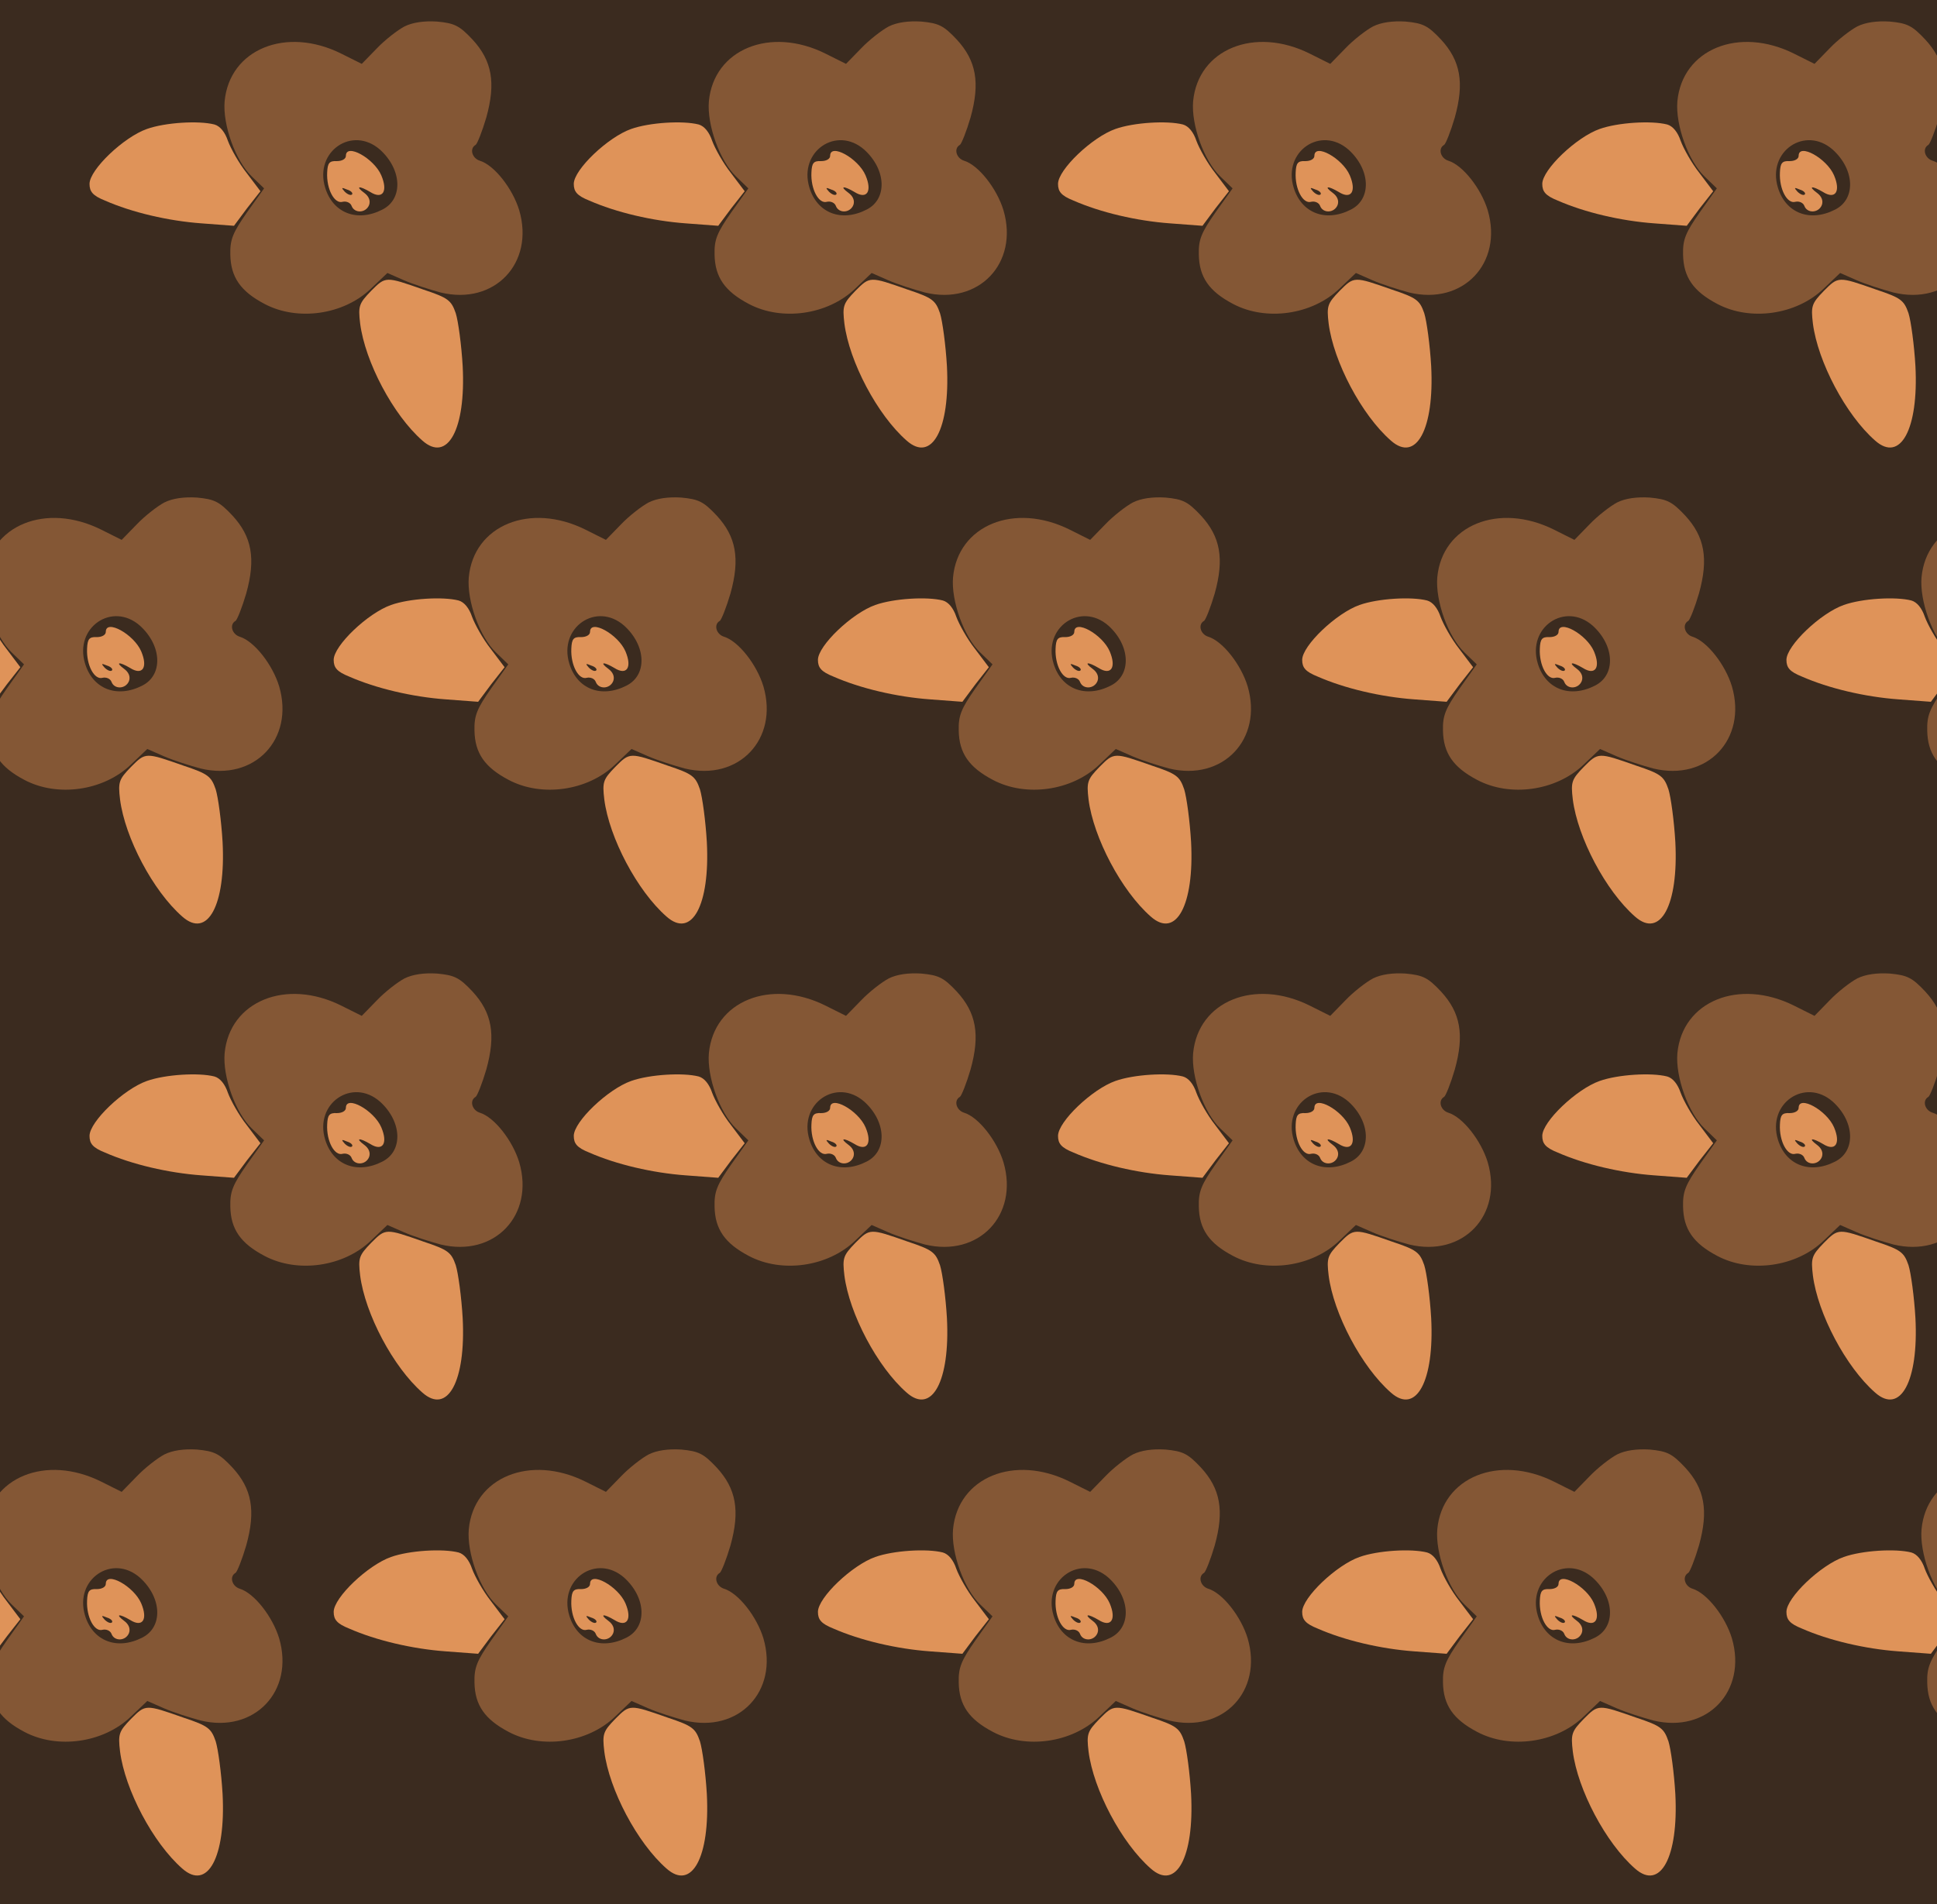 <?xml version="1.0" standalone="no"?>
<!DOCTYPE svg PUBLIC "-//W3C//DTD SVG 20010904//EN"
 "http://www.w3.org/TR/2001/REC-SVG-20010904/DTD/svg10.dtd">
<svg version="1.0" xmlns="http://www.w3.org/2000/svg" width="476pt" height="468pt" viewBox="0 0 476 468" preserveAspectRatio = "xMidYMid meet" >
<rect width="476" height="468" fill="#3B2B1F"/>
<g id="row0" transform="translate(15,0.0)">
<g id="0" transform="translate(0.0,0)scale(1,1)">

<path d="M700 787 c0 -8 -10 -13 -22 -13 -19 1 -23 -5 -24 -28 -2 -41 18 -78 38 -72 9 2 19 -2 22 -10 7 -19 35 -18 43 2 4 11 -1 22 -12 30 -23 17 -12 18 15 2 30 -19 44 1 27 41 -18 42 -87 80 -87 48z m15 -95 c-3 -3 -11 0 -18 7 -9 10 -8 11 6 5 10 -3 15 -9 12 -12z" transform="translate(0,117) scale(0.1,-0.1)" stroke="none" fill="#DF9359"/>

<path d="M211 853 c-57 -20 -141 -100 -141 -135 0 -19 8 -29 38 -41 66 -29 155 -50 237 -56 l80 -6 32 43 33 42 -34 45 c-19 24 -39 60 -46 79 -7 21 -19 36 -33 40 -39 10 -121 5 -166 -11z" transform="translate(0,117) scale(0.1,-0.1)" stroke="none" fill="#DF9359"/>

<path d="M762 455 c-30 -31 -32 -37 -27 -80 12 -94 81 -225 153 -288 62 -55 107 28 99 183 -3 52 -11 111 -17 130 -11 32 -19 38 -79 58 -94 33 -93 33 -129 -3z" transform="translate(0,117) scale(0.1,-0.1)" stroke="none" fill="#DF9359"/>

<path d="M844 1105 c-17 -9 -48 -33 -68 -54 l-37 -38 -50 25 c-136 68 -275 11 -287 -117 -5 -58 27 -147 67 -185 l30 -29 -42 -59 c-35 -50 -42 -67 -41 -104 1 -55 25 -90 84 -121 81 -43 194 -27 261 37 l41 39 41 -18 c23 -10 64 -23 90 -30 132 -32 231 72 193 202 -16 53 -61 111 -97 122 -19 6 -26 30 -10 39 4 3 16 33 26 67 24 86 14 140 -34 192 -32 34 -44 40 -87 44 -32 2 -60 -2 -80 -12z m-60 -303 c54 -49 57 -121 6 -147 -62 -32 -122 -9 -141 54 -27 89 67 153 135 93z" transform="translate(0,117) scale(0.1,-0.1)" stroke="none" fill="#845735"/>

</g>

<g id="1" transform="translate(119.0,0)scale(1,1)">

<path d="M700 787 c0 -8 -10 -13 -22 -13 -19 1 -23 -5 -24 -28 -2 -41 18 -78 38 -72 9 2 19 -2 22 -10 7 -19 35 -18 43 2 4 11 -1 22 -12 30 -23 17 -12 18 15 2 30 -19 44 1 27 41 -18 42 -87 80 -87 48z m15 -95 c-3 -3 -11 0 -18 7 -9 10 -8 11 6 5 10 -3 15 -9 12 -12z" transform="translate(0,117) scale(0.1,-0.1)" stroke="none" fill="#DF9359"/>

<path d="M211 853 c-57 -20 -141 -100 -141 -135 0 -19 8 -29 38 -41 66 -29 155 -50 237 -56 l80 -6 32 43 33 42 -34 45 c-19 24 -39 60 -46 79 -7 21 -19 36 -33 40 -39 10 -121 5 -166 -11z" transform="translate(0,117) scale(0.1,-0.1)" stroke="none" fill="#DF9359"/>

<path d="M762 455 c-30 -31 -32 -37 -27 -80 12 -94 81 -225 153 -288 62 -55 107 28 99 183 -3 52 -11 111 -17 130 -11 32 -19 38 -79 58 -94 33 -93 33 -129 -3z" transform="translate(0,117) scale(0.1,-0.1)" stroke="none" fill="#DF9359"/>

<path d="M844 1105 c-17 -9 -48 -33 -68 -54 l-37 -38 -50 25 c-136 68 -275 11 -287 -117 -5 -58 27 -147 67 -185 l30 -29 -42 -59 c-35 -50 -42 -67 -41 -104 1 -55 25 -90 84 -121 81 -43 194 -27 261 37 l41 39 41 -18 c23 -10 64 -23 90 -30 132 -32 231 72 193 202 -16 53 -61 111 -97 122 -19 6 -26 30 -10 39 4 3 16 33 26 67 24 86 14 140 -34 192 -32 34 -44 40 -87 44 -32 2 -60 -2 -80 -12z m-60 -303 c54 -49 57 -121 6 -147 -62 -32 -122 -9 -141 54 -27 89 67 153 135 93z" transform="translate(0,117) scale(0.1,-0.1)" stroke="none" fill="#845735"/>

</g>

<g id="2" transform="translate(238.0,0)scale(1,1)">

<path d="M700 787 c0 -8 -10 -13 -22 -13 -19 1 -23 -5 -24 -28 -2 -41 18 -78 38 -72 9 2 19 -2 22 -10 7 -19 35 -18 43 2 4 11 -1 22 -12 30 -23 17 -12 18 15 2 30 -19 44 1 27 41 -18 42 -87 80 -87 48z m15 -95 c-3 -3 -11 0 -18 7 -9 10 -8 11 6 5 10 -3 15 -9 12 -12z" transform="translate(0,117) scale(0.1,-0.1)" stroke="none" fill="#DF9359"/>

<path d="M211 853 c-57 -20 -141 -100 -141 -135 0 -19 8 -29 38 -41 66 -29 155 -50 237 -56 l80 -6 32 43 33 42 -34 45 c-19 24 -39 60 -46 79 -7 21 -19 36 -33 40 -39 10 -121 5 -166 -11z" transform="translate(0,117) scale(0.1,-0.1)" stroke="none" fill="#DF9359"/>

<path d="M762 455 c-30 -31 -32 -37 -27 -80 12 -94 81 -225 153 -288 62 -55 107 28 99 183 -3 52 -11 111 -17 130 -11 32 -19 38 -79 58 -94 33 -93 33 -129 -3z" transform="translate(0,117) scale(0.1,-0.1)" stroke="none" fill="#DF9359"/>

<path d="M844 1105 c-17 -9 -48 -33 -68 -54 l-37 -38 -50 25 c-136 68 -275 11 -287 -117 -5 -58 27 -147 67 -185 l30 -29 -42 -59 c-35 -50 -42 -67 -41 -104 1 -55 25 -90 84 -121 81 -43 194 -27 261 37 l41 39 41 -18 c23 -10 64 -23 90 -30 132 -32 231 72 193 202 -16 53 -61 111 -97 122 -19 6 -26 30 -10 39 4 3 16 33 26 67 24 86 14 140 -34 192 -32 34 -44 40 -87 44 -32 2 -60 -2 -80 -12z m-60 -303 c54 -49 57 -121 6 -147 -62 -32 -122 -9 -141 54 -27 89 67 153 135 93z" transform="translate(0,117) scale(0.1,-0.1)" stroke="none" fill="#845735"/>

</g>

<g id="3" transform="translate(357.0,0)scale(1,1)">

<path d="M700 787 c0 -8 -10 -13 -22 -13 -19 1 -23 -5 -24 -28 -2 -41 18 -78 38 -72 9 2 19 -2 22 -10 7 -19 35 -18 43 2 4 11 -1 22 -12 30 -23 17 -12 18 15 2 30 -19 44 1 27 41 -18 42 -87 80 -87 48z m15 -95 c-3 -3 -11 0 -18 7 -9 10 -8 11 6 5 10 -3 15 -9 12 -12z" transform="translate(0,117) scale(0.1,-0.1)" stroke="none" fill="#DF9359"/>

<path d="M211 853 c-57 -20 -141 -100 -141 -135 0 -19 8 -29 38 -41 66 -29 155 -50 237 -56 l80 -6 32 43 33 42 -34 45 c-19 24 -39 60 -46 79 -7 21 -19 36 -33 40 -39 10 -121 5 -166 -11z" transform="translate(0,117) scale(0.1,-0.1)" stroke="none" fill="#DF9359"/>

<path d="M762 455 c-30 -31 -32 -37 -27 -80 12 -94 81 -225 153 -288 62 -55 107 28 99 183 -3 52 -11 111 -17 130 -11 32 -19 38 -79 58 -94 33 -93 33 -129 -3z" transform="translate(0,117) scale(0.1,-0.1)" stroke="none" fill="#DF9359"/>

<path d="M844 1105 c-17 -9 -48 -33 -68 -54 l-37 -38 -50 25 c-136 68 -275 11 -287 -117 -5 -58 27 -147 67 -185 l30 -29 -42 -59 c-35 -50 -42 -67 -41 -104 1 -55 25 -90 84 -121 81 -43 194 -27 261 37 l41 39 41 -18 c23 -10 64 -23 90 -30 132 -32 231 72 193 202 -16 53 -61 111 -97 122 -19 6 -26 30 -10 39 4 3 16 33 26 67 24 86 14 140 -34 192 -32 34 -44 40 -87 44 -32 2 -60 -2 -80 -12z m-60 -303 c54 -49 57 -121 6 -147 -62 -32 -122 -9 -141 54 -27 89 67 153 135 93z" transform="translate(0,117) scale(0.1,-0.1)" stroke="none" fill="#845735"/>

</g>

<g id="4" transform="translate(476.0,0)scale(1,1)">

<path d="M700 787 c0 -8 -10 -13 -22 -13 -19 1 -23 -5 -24 -28 -2 -41 18 -78 38 -72 9 2 19 -2 22 -10 7 -19 35 -18 43 2 4 11 -1 22 -12 30 -23 17 -12 18 15 2 30 -19 44 1 27 41 -18 42 -87 80 -87 48z m15 -95 c-3 -3 -11 0 -18 7 -9 10 -8 11 6 5 10 -3 15 -9 12 -12z" transform="translate(0,117) scale(0.1,-0.1)" stroke="none" fill="#DF9359"/>

<path d="M211 853 c-57 -20 -141 -100 -141 -135 0 -19 8 -29 38 -41 66 -29 155 -50 237 -56 l80 -6 32 43 33 42 -34 45 c-19 24 -39 60 -46 79 -7 21 -19 36 -33 40 -39 10 -121 5 -166 -11z" transform="translate(0,117) scale(0.1,-0.1)" stroke="none" fill="#DF9359"/>

<path d="M762 455 c-30 -31 -32 -37 -27 -80 12 -94 81 -225 153 -288 62 -55 107 28 99 183 -3 52 -11 111 -17 130 -11 32 -19 38 -79 58 -94 33 -93 33 -129 -3z" transform="translate(0,117) scale(0.1,-0.1)" stroke="none" fill="#DF9359"/>

<path d="M844 1105 c-17 -9 -48 -33 -68 -54 l-37 -38 -50 25 c-136 68 -275 11 -287 -117 -5 -58 27 -147 67 -185 l30 -29 -42 -59 c-35 -50 -42 -67 -41 -104 1 -55 25 -90 84 -121 81 -43 194 -27 261 37 l41 39 41 -18 c23 -10 64 -23 90 -30 132 -32 231 72 193 202 -16 53 -61 111 -97 122 -19 6 -26 30 -10 39 4 3 16 33 26 67 24 86 14 140 -34 192 -32 34 -44 40 -87 44 -32 2 -60 -2 -80 -12z m-60 -303 c54 -49 57 -121 6 -147 -62 -32 -122 -9 -141 54 -27 89 67 153 135 93z" transform="translate(0,117) scale(0.1,-0.1)" stroke="none" fill="#845735"/>

</g>

</g>
<g id="row1" transform="translate(-44,117.0)">
<g id="0" transform="translate(0.0,0)scale(1,1)">

<path d="M700 787 c0 -8 -10 -13 -22 -13 -19 1 -23 -5 -24 -28 -2 -41 18 -78 38 -72 9 2 19 -2 22 -10 7 -19 35 -18 43 2 4 11 -1 22 -12 30 -23 17 -12 18 15 2 30 -19 44 1 27 41 -18 42 -87 80 -87 48z m15 -95 c-3 -3 -11 0 -18 7 -9 10 -8 11 6 5 10 -3 15 -9 12 -12z" transform="translate(0,117) scale(0.1,-0.1)" stroke="none" fill="#DF9359"/>

<path d="M211 853 c-57 -20 -141 -100 -141 -135 0 -19 8 -29 38 -41 66 -29 155 -50 237 -56 l80 -6 32 43 33 42 -34 45 c-19 24 -39 60 -46 79 -7 21 -19 36 -33 40 -39 10 -121 5 -166 -11z" transform="translate(0,117) scale(0.1,-0.1)" stroke="none" fill="#DF9359"/>

<path d="M762 455 c-30 -31 -32 -37 -27 -80 12 -94 81 -225 153 -288 62 -55 107 28 99 183 -3 52 -11 111 -17 130 -11 32 -19 38 -79 58 -94 33 -93 33 -129 -3z" transform="translate(0,117) scale(0.1,-0.1)" stroke="none" fill="#DF9359"/>

<path d="M844 1105 c-17 -9 -48 -33 -68 -54 l-37 -38 -50 25 c-136 68 -275 11 -287 -117 -5 -58 27 -147 67 -185 l30 -29 -42 -59 c-35 -50 -42 -67 -41 -104 1 -55 25 -90 84 -121 81 -43 194 -27 261 37 l41 39 41 -18 c23 -10 64 -23 90 -30 132 -32 231 72 193 202 -16 53 -61 111 -97 122 -19 6 -26 30 -10 39 4 3 16 33 26 67 24 86 14 140 -34 192 -32 34 -44 40 -87 44 -32 2 -60 -2 -80 -12z m-60 -303 c54 -49 57 -121 6 -147 -62 -32 -122 -9 -141 54 -27 89 67 153 135 93z" transform="translate(0,117) scale(0.1,-0.1)" stroke="none" fill="#845735"/>

</g>

<g id="1" transform="translate(119.0,0)scale(1,1)">

<path d="M700 787 c0 -8 -10 -13 -22 -13 -19 1 -23 -5 -24 -28 -2 -41 18 -78 38 -72 9 2 19 -2 22 -10 7 -19 35 -18 43 2 4 11 -1 22 -12 30 -23 17 -12 18 15 2 30 -19 44 1 27 41 -18 42 -87 80 -87 48z m15 -95 c-3 -3 -11 0 -18 7 -9 10 -8 11 6 5 10 -3 15 -9 12 -12z" transform="translate(0,117) scale(0.1,-0.1)" stroke="none" fill="#DF9359"/>

<path d="M211 853 c-57 -20 -141 -100 -141 -135 0 -19 8 -29 38 -41 66 -29 155 -50 237 -56 l80 -6 32 43 33 42 -34 45 c-19 24 -39 60 -46 79 -7 21 -19 36 -33 40 -39 10 -121 5 -166 -11z" transform="translate(0,117) scale(0.1,-0.1)" stroke="none" fill="#DF9359"/>

<path d="M762 455 c-30 -31 -32 -37 -27 -80 12 -94 81 -225 153 -288 62 -55 107 28 99 183 -3 52 -11 111 -17 130 -11 32 -19 38 -79 58 -94 33 -93 33 -129 -3z" transform="translate(0,117) scale(0.1,-0.1)" stroke="none" fill="#DF9359"/>

<path d="M844 1105 c-17 -9 -48 -33 -68 -54 l-37 -38 -50 25 c-136 68 -275 11 -287 -117 -5 -58 27 -147 67 -185 l30 -29 -42 -59 c-35 -50 -42 -67 -41 -104 1 -55 25 -90 84 -121 81 -43 194 -27 261 37 l41 39 41 -18 c23 -10 64 -23 90 -30 132 -32 231 72 193 202 -16 53 -61 111 -97 122 -19 6 -26 30 -10 39 4 3 16 33 26 67 24 86 14 140 -34 192 -32 34 -44 40 -87 44 -32 2 -60 -2 -80 -12z m-60 -303 c54 -49 57 -121 6 -147 -62 -32 -122 -9 -141 54 -27 89 67 153 135 93z" transform="translate(0,117) scale(0.1,-0.1)" stroke="none" fill="#845735"/>

</g>

<g id="2" transform="translate(238.0,0)scale(1,1)">

<path d="M700 787 c0 -8 -10 -13 -22 -13 -19 1 -23 -5 -24 -28 -2 -41 18 -78 38 -72 9 2 19 -2 22 -10 7 -19 35 -18 43 2 4 11 -1 22 -12 30 -23 17 -12 18 15 2 30 -19 44 1 27 41 -18 42 -87 80 -87 48z m15 -95 c-3 -3 -11 0 -18 7 -9 10 -8 11 6 5 10 -3 15 -9 12 -12z" transform="translate(0,117) scale(0.1,-0.1)" stroke="none" fill="#DF9359"/>

<path d="M211 853 c-57 -20 -141 -100 -141 -135 0 -19 8 -29 38 -41 66 -29 155 -50 237 -56 l80 -6 32 43 33 42 -34 45 c-19 24 -39 60 -46 79 -7 21 -19 36 -33 40 -39 10 -121 5 -166 -11z" transform="translate(0,117) scale(0.1,-0.1)" stroke="none" fill="#DF9359"/>

<path d="M762 455 c-30 -31 -32 -37 -27 -80 12 -94 81 -225 153 -288 62 -55 107 28 99 183 -3 52 -11 111 -17 130 -11 32 -19 38 -79 58 -94 33 -93 33 -129 -3z" transform="translate(0,117) scale(0.1,-0.1)" stroke="none" fill="#DF9359"/>

<path d="M844 1105 c-17 -9 -48 -33 -68 -54 l-37 -38 -50 25 c-136 68 -275 11 -287 -117 -5 -58 27 -147 67 -185 l30 -29 -42 -59 c-35 -50 -42 -67 -41 -104 1 -55 25 -90 84 -121 81 -43 194 -27 261 37 l41 39 41 -18 c23 -10 64 -23 90 -30 132 -32 231 72 193 202 -16 53 -61 111 -97 122 -19 6 -26 30 -10 39 4 3 16 33 26 67 24 86 14 140 -34 192 -32 34 -44 40 -87 44 -32 2 -60 -2 -80 -12z m-60 -303 c54 -49 57 -121 6 -147 -62 -32 -122 -9 -141 54 -27 89 67 153 135 93z" transform="translate(0,117) scale(0.1,-0.1)" stroke="none" fill="#845735"/>

</g>

<g id="3" transform="translate(357.0,0)scale(1,1)">

<path d="M700 787 c0 -8 -10 -13 -22 -13 -19 1 -23 -5 -24 -28 -2 -41 18 -78 38 -72 9 2 19 -2 22 -10 7 -19 35 -18 43 2 4 11 -1 22 -12 30 -23 17 -12 18 15 2 30 -19 44 1 27 41 -18 42 -87 80 -87 48z m15 -95 c-3 -3 -11 0 -18 7 -9 10 -8 11 6 5 10 -3 15 -9 12 -12z" transform="translate(0,117) scale(0.1,-0.1)" stroke="none" fill="#DF9359"/>

<path d="M211 853 c-57 -20 -141 -100 -141 -135 0 -19 8 -29 38 -41 66 -29 155 -50 237 -56 l80 -6 32 43 33 42 -34 45 c-19 24 -39 60 -46 79 -7 21 -19 36 -33 40 -39 10 -121 5 -166 -11z" transform="translate(0,117) scale(0.1,-0.1)" stroke="none" fill="#DF9359"/>

<path d="M762 455 c-30 -31 -32 -37 -27 -80 12 -94 81 -225 153 -288 62 -55 107 28 99 183 -3 52 -11 111 -17 130 -11 32 -19 38 -79 58 -94 33 -93 33 -129 -3z" transform="translate(0,117) scale(0.1,-0.1)" stroke="none" fill="#DF9359"/>

<path d="M844 1105 c-17 -9 -48 -33 -68 -54 l-37 -38 -50 25 c-136 68 -275 11 -287 -117 -5 -58 27 -147 67 -185 l30 -29 -42 -59 c-35 -50 -42 -67 -41 -104 1 -55 25 -90 84 -121 81 -43 194 -27 261 37 l41 39 41 -18 c23 -10 64 -23 90 -30 132 -32 231 72 193 202 -16 53 -61 111 -97 122 -19 6 -26 30 -10 39 4 3 16 33 26 67 24 86 14 140 -34 192 -32 34 -44 40 -87 44 -32 2 -60 -2 -80 -12z m-60 -303 c54 -49 57 -121 6 -147 -62 -32 -122 -9 -141 54 -27 89 67 153 135 93z" transform="translate(0,117) scale(0.1,-0.1)" stroke="none" fill="#845735"/>

</g>

<g id="4" transform="translate(476.0,0)scale(1,1)">

<path d="M700 787 c0 -8 -10 -13 -22 -13 -19 1 -23 -5 -24 -28 -2 -41 18 -78 38 -72 9 2 19 -2 22 -10 7 -19 35 -18 43 2 4 11 -1 22 -12 30 -23 17 -12 18 15 2 30 -19 44 1 27 41 -18 42 -87 80 -87 48z m15 -95 c-3 -3 -11 0 -18 7 -9 10 -8 11 6 5 10 -3 15 -9 12 -12z" transform="translate(0,117) scale(0.1,-0.1)" stroke="none" fill="#DF9359"/>

<path d="M211 853 c-57 -20 -141 -100 -141 -135 0 -19 8 -29 38 -41 66 -29 155 -50 237 -56 l80 -6 32 43 33 42 -34 45 c-19 24 -39 60 -46 79 -7 21 -19 36 -33 40 -39 10 -121 5 -166 -11z" transform="translate(0,117) scale(0.1,-0.1)" stroke="none" fill="#DF9359"/>

<path d="M762 455 c-30 -31 -32 -37 -27 -80 12 -94 81 -225 153 -288 62 -55 107 28 99 183 -3 52 -11 111 -17 130 -11 32 -19 38 -79 58 -94 33 -93 33 -129 -3z" transform="translate(0,117) scale(0.1,-0.1)" stroke="none" fill="#DF9359"/>

<path d="M844 1105 c-17 -9 -48 -33 -68 -54 l-37 -38 -50 25 c-136 68 -275 11 -287 -117 -5 -58 27 -147 67 -185 l30 -29 -42 -59 c-35 -50 -42 -67 -41 -104 1 -55 25 -90 84 -121 81 -43 194 -27 261 37 l41 39 41 -18 c23 -10 64 -23 90 -30 132 -32 231 72 193 202 -16 53 -61 111 -97 122 -19 6 -26 30 -10 39 4 3 16 33 26 67 24 86 14 140 -34 192 -32 34 -44 40 -87 44 -32 2 -60 -2 -80 -12z m-60 -303 c54 -49 57 -121 6 -147 -62 -32 -122 -9 -141 54 -27 89 67 153 135 93z" transform="translate(0,117) scale(0.1,-0.1)" stroke="none" fill="#845735"/>

</g>

</g>
<g id="row2" transform="translate(15,234.0)">
<g id="0" transform="translate(0.0,0)scale(1,1)">

<path d="M700 787 c0 -8 -10 -13 -22 -13 -19 1 -23 -5 -24 -28 -2 -41 18 -78 38 -72 9 2 19 -2 22 -10 7 -19 35 -18 43 2 4 11 -1 22 -12 30 -23 17 -12 18 15 2 30 -19 44 1 27 41 -18 42 -87 80 -87 48z m15 -95 c-3 -3 -11 0 -18 7 -9 10 -8 11 6 5 10 -3 15 -9 12 -12z" transform="translate(0,117) scale(0.1,-0.1)" stroke="none" fill="#DF9359"/>

<path d="M211 853 c-57 -20 -141 -100 -141 -135 0 -19 8 -29 38 -41 66 -29 155 -50 237 -56 l80 -6 32 43 33 42 -34 45 c-19 24 -39 60 -46 79 -7 21 -19 36 -33 40 -39 10 -121 5 -166 -11z" transform="translate(0,117) scale(0.1,-0.1)" stroke="none" fill="#DF9359"/>

<path d="M762 455 c-30 -31 -32 -37 -27 -80 12 -94 81 -225 153 -288 62 -55 107 28 99 183 -3 52 -11 111 -17 130 -11 32 -19 38 -79 58 -94 33 -93 33 -129 -3z" transform="translate(0,117) scale(0.1,-0.1)" stroke="none" fill="#DF9359"/>

<path d="M844 1105 c-17 -9 -48 -33 -68 -54 l-37 -38 -50 25 c-136 68 -275 11 -287 -117 -5 -58 27 -147 67 -185 l30 -29 -42 -59 c-35 -50 -42 -67 -41 -104 1 -55 25 -90 84 -121 81 -43 194 -27 261 37 l41 39 41 -18 c23 -10 64 -23 90 -30 132 -32 231 72 193 202 -16 53 -61 111 -97 122 -19 6 -26 30 -10 39 4 3 16 33 26 67 24 86 14 140 -34 192 -32 34 -44 40 -87 44 -32 2 -60 -2 -80 -12z m-60 -303 c54 -49 57 -121 6 -147 -62 -32 -122 -9 -141 54 -27 89 67 153 135 93z" transform="translate(0,117) scale(0.1,-0.1)" stroke="none" fill="#845735"/>

</g>

<g id="1" transform="translate(119.0,0)scale(1,1)">

<path d="M700 787 c0 -8 -10 -13 -22 -13 -19 1 -23 -5 -24 -28 -2 -41 18 -78 38 -72 9 2 19 -2 22 -10 7 -19 35 -18 43 2 4 11 -1 22 -12 30 -23 17 -12 18 15 2 30 -19 44 1 27 41 -18 42 -87 80 -87 48z m15 -95 c-3 -3 -11 0 -18 7 -9 10 -8 11 6 5 10 -3 15 -9 12 -12z" transform="translate(0,117) scale(0.1,-0.1)" stroke="none" fill="#DF9359"/>

<path d="M211 853 c-57 -20 -141 -100 -141 -135 0 -19 8 -29 38 -41 66 -29 155 -50 237 -56 l80 -6 32 43 33 42 -34 45 c-19 24 -39 60 -46 79 -7 21 -19 36 -33 40 -39 10 -121 5 -166 -11z" transform="translate(0,117) scale(0.1,-0.1)" stroke="none" fill="#DF9359"/>

<path d="M762 455 c-30 -31 -32 -37 -27 -80 12 -94 81 -225 153 -288 62 -55 107 28 99 183 -3 52 -11 111 -17 130 -11 32 -19 38 -79 58 -94 33 -93 33 -129 -3z" transform="translate(0,117) scale(0.1,-0.1)" stroke="none" fill="#DF9359"/>

<path d="M844 1105 c-17 -9 -48 -33 -68 -54 l-37 -38 -50 25 c-136 68 -275 11 -287 -117 -5 -58 27 -147 67 -185 l30 -29 -42 -59 c-35 -50 -42 -67 -41 -104 1 -55 25 -90 84 -121 81 -43 194 -27 261 37 l41 39 41 -18 c23 -10 64 -23 90 -30 132 -32 231 72 193 202 -16 53 -61 111 -97 122 -19 6 -26 30 -10 39 4 3 16 33 26 67 24 86 14 140 -34 192 -32 34 -44 40 -87 44 -32 2 -60 -2 -80 -12z m-60 -303 c54 -49 57 -121 6 -147 -62 -32 -122 -9 -141 54 -27 89 67 153 135 93z" transform="translate(0,117) scale(0.1,-0.1)" stroke="none" fill="#845735"/>

</g>

<g id="2" transform="translate(238.0,0)scale(1,1)">

<path d="M700 787 c0 -8 -10 -13 -22 -13 -19 1 -23 -5 -24 -28 -2 -41 18 -78 38 -72 9 2 19 -2 22 -10 7 -19 35 -18 43 2 4 11 -1 22 -12 30 -23 17 -12 18 15 2 30 -19 44 1 27 41 -18 42 -87 80 -87 48z m15 -95 c-3 -3 -11 0 -18 7 -9 10 -8 11 6 5 10 -3 15 -9 12 -12z" transform="translate(0,117) scale(0.1,-0.1)" stroke="none" fill="#DF9359"/>

<path d="M211 853 c-57 -20 -141 -100 -141 -135 0 -19 8 -29 38 -41 66 -29 155 -50 237 -56 l80 -6 32 43 33 42 -34 45 c-19 24 -39 60 -46 79 -7 21 -19 36 -33 40 -39 10 -121 5 -166 -11z" transform="translate(0,117) scale(0.1,-0.1)" stroke="none" fill="#DF9359"/>

<path d="M762 455 c-30 -31 -32 -37 -27 -80 12 -94 81 -225 153 -288 62 -55 107 28 99 183 -3 52 -11 111 -17 130 -11 32 -19 38 -79 58 -94 33 -93 33 -129 -3z" transform="translate(0,117) scale(0.1,-0.1)" stroke="none" fill="#DF9359"/>

<path d="M844 1105 c-17 -9 -48 -33 -68 -54 l-37 -38 -50 25 c-136 68 -275 11 -287 -117 -5 -58 27 -147 67 -185 l30 -29 -42 -59 c-35 -50 -42 -67 -41 -104 1 -55 25 -90 84 -121 81 -43 194 -27 261 37 l41 39 41 -18 c23 -10 64 -23 90 -30 132 -32 231 72 193 202 -16 53 -61 111 -97 122 -19 6 -26 30 -10 39 4 3 16 33 26 67 24 86 14 140 -34 192 -32 34 -44 40 -87 44 -32 2 -60 -2 -80 -12z m-60 -303 c54 -49 57 -121 6 -147 -62 -32 -122 -9 -141 54 -27 89 67 153 135 93z" transform="translate(0,117) scale(0.1,-0.1)" stroke="none" fill="#845735"/>

</g>

<g id="3" transform="translate(357.0,0)scale(1,1)">

<path d="M700 787 c0 -8 -10 -13 -22 -13 -19 1 -23 -5 -24 -28 -2 -41 18 -78 38 -72 9 2 19 -2 22 -10 7 -19 35 -18 43 2 4 11 -1 22 -12 30 -23 17 -12 18 15 2 30 -19 44 1 27 41 -18 42 -87 80 -87 48z m15 -95 c-3 -3 -11 0 -18 7 -9 10 -8 11 6 5 10 -3 15 -9 12 -12z" transform="translate(0,117) scale(0.1,-0.1)" stroke="none" fill="#DF9359"/>

<path d="M211 853 c-57 -20 -141 -100 -141 -135 0 -19 8 -29 38 -41 66 -29 155 -50 237 -56 l80 -6 32 43 33 42 -34 45 c-19 24 -39 60 -46 79 -7 21 -19 36 -33 40 -39 10 -121 5 -166 -11z" transform="translate(0,117) scale(0.1,-0.1)" stroke="none" fill="#DF9359"/>

<path d="M762 455 c-30 -31 -32 -37 -27 -80 12 -94 81 -225 153 -288 62 -55 107 28 99 183 -3 52 -11 111 -17 130 -11 32 -19 38 -79 58 -94 33 -93 33 -129 -3z" transform="translate(0,117) scale(0.1,-0.1)" stroke="none" fill="#DF9359"/>

<path d="M844 1105 c-17 -9 -48 -33 -68 -54 l-37 -38 -50 25 c-136 68 -275 11 -287 -117 -5 -58 27 -147 67 -185 l30 -29 -42 -59 c-35 -50 -42 -67 -41 -104 1 -55 25 -90 84 -121 81 -43 194 -27 261 37 l41 39 41 -18 c23 -10 64 -23 90 -30 132 -32 231 72 193 202 -16 53 -61 111 -97 122 -19 6 -26 30 -10 39 4 3 16 33 26 67 24 86 14 140 -34 192 -32 34 -44 40 -87 44 -32 2 -60 -2 -80 -12z m-60 -303 c54 -49 57 -121 6 -147 -62 -32 -122 -9 -141 54 -27 89 67 153 135 93z" transform="translate(0,117) scale(0.1,-0.1)" stroke="none" fill="#845735"/>

</g>

<g id="4" transform="translate(476.0,0)scale(1,1)">

<path d="M700 787 c0 -8 -10 -13 -22 -13 -19 1 -23 -5 -24 -28 -2 -41 18 -78 38 -72 9 2 19 -2 22 -10 7 -19 35 -18 43 2 4 11 -1 22 -12 30 -23 17 -12 18 15 2 30 -19 44 1 27 41 -18 42 -87 80 -87 48z m15 -95 c-3 -3 -11 0 -18 7 -9 10 -8 11 6 5 10 -3 15 -9 12 -12z" transform="translate(0,117) scale(0.1,-0.1)" stroke="none" fill="#DF9359"/>

<path d="M211 853 c-57 -20 -141 -100 -141 -135 0 -19 8 -29 38 -41 66 -29 155 -50 237 -56 l80 -6 32 43 33 42 -34 45 c-19 24 -39 60 -46 79 -7 21 -19 36 -33 40 -39 10 -121 5 -166 -11z" transform="translate(0,117) scale(0.1,-0.1)" stroke="none" fill="#DF9359"/>

<path d="M762 455 c-30 -31 -32 -37 -27 -80 12 -94 81 -225 153 -288 62 -55 107 28 99 183 -3 52 -11 111 -17 130 -11 32 -19 38 -79 58 -94 33 -93 33 -129 -3z" transform="translate(0,117) scale(0.1,-0.1)" stroke="none" fill="#DF9359"/>

<path d="M844 1105 c-17 -9 -48 -33 -68 -54 l-37 -38 -50 25 c-136 68 -275 11 -287 -117 -5 -58 27 -147 67 -185 l30 -29 -42 -59 c-35 -50 -42 -67 -41 -104 1 -55 25 -90 84 -121 81 -43 194 -27 261 37 l41 39 41 -18 c23 -10 64 -23 90 -30 132 -32 231 72 193 202 -16 53 -61 111 -97 122 -19 6 -26 30 -10 39 4 3 16 33 26 67 24 86 14 140 -34 192 -32 34 -44 40 -87 44 -32 2 -60 -2 -80 -12z m-60 -303 c54 -49 57 -121 6 -147 -62 -32 -122 -9 -141 54 -27 89 67 153 135 93z" transform="translate(0,117) scale(0.1,-0.1)" stroke="none" fill="#845735"/>

</g>

</g>
<g id="row3" transform="translate(-44,351.0)">
<g id="0" transform="translate(0.0,0)scale(1,1)">

<path d="M700 787 c0 -8 -10 -13 -22 -13 -19 1 -23 -5 -24 -28 -2 -41 18 -78 38 -72 9 2 19 -2 22 -10 7 -19 35 -18 43 2 4 11 -1 22 -12 30 -23 17 -12 18 15 2 30 -19 44 1 27 41 -18 42 -87 80 -87 48z m15 -95 c-3 -3 -11 0 -18 7 -9 10 -8 11 6 5 10 -3 15 -9 12 -12z" transform="translate(0,117) scale(0.1,-0.1)" stroke="none" fill="#DF9359"/>

<path d="M211 853 c-57 -20 -141 -100 -141 -135 0 -19 8 -29 38 -41 66 -29 155 -50 237 -56 l80 -6 32 43 33 42 -34 45 c-19 24 -39 60 -46 79 -7 21 -19 36 -33 40 -39 10 -121 5 -166 -11z" transform="translate(0,117) scale(0.1,-0.1)" stroke="none" fill="#DF9359"/>

<path d="M762 455 c-30 -31 -32 -37 -27 -80 12 -94 81 -225 153 -288 62 -55 107 28 99 183 -3 52 -11 111 -17 130 -11 32 -19 38 -79 58 -94 33 -93 33 -129 -3z" transform="translate(0,117) scale(0.1,-0.1)" stroke="none" fill="#DF9359"/>

<path d="M844 1105 c-17 -9 -48 -33 -68 -54 l-37 -38 -50 25 c-136 68 -275 11 -287 -117 -5 -58 27 -147 67 -185 l30 -29 -42 -59 c-35 -50 -42 -67 -41 -104 1 -55 25 -90 84 -121 81 -43 194 -27 261 37 l41 39 41 -18 c23 -10 64 -23 90 -30 132 -32 231 72 193 202 -16 53 -61 111 -97 122 -19 6 -26 30 -10 39 4 3 16 33 26 67 24 86 14 140 -34 192 -32 34 -44 40 -87 44 -32 2 -60 -2 -80 -12z m-60 -303 c54 -49 57 -121 6 -147 -62 -32 -122 -9 -141 54 -27 89 67 153 135 93z" transform="translate(0,117) scale(0.1,-0.1)" stroke="none" fill="#845735"/>

</g>

<g id="1" transform="translate(119.0,0)scale(1,1)">

<path d="M700 787 c0 -8 -10 -13 -22 -13 -19 1 -23 -5 -24 -28 -2 -41 18 -78 38 -72 9 2 19 -2 22 -10 7 -19 35 -18 43 2 4 11 -1 22 -12 30 -23 17 -12 18 15 2 30 -19 44 1 27 41 -18 42 -87 80 -87 48z m15 -95 c-3 -3 -11 0 -18 7 -9 10 -8 11 6 5 10 -3 15 -9 12 -12z" transform="translate(0,117) scale(0.1,-0.1)" stroke="none" fill="#DF9359"/>

<path d="M211 853 c-57 -20 -141 -100 -141 -135 0 -19 8 -29 38 -41 66 -29 155 -50 237 -56 l80 -6 32 43 33 42 -34 45 c-19 24 -39 60 -46 79 -7 21 -19 36 -33 40 -39 10 -121 5 -166 -11z" transform="translate(0,117) scale(0.1,-0.1)" stroke="none" fill="#DF9359"/>

<path d="M762 455 c-30 -31 -32 -37 -27 -80 12 -94 81 -225 153 -288 62 -55 107 28 99 183 -3 52 -11 111 -17 130 -11 32 -19 38 -79 58 -94 33 -93 33 -129 -3z" transform="translate(0,117) scale(0.1,-0.1)" stroke="none" fill="#DF9359"/>

<path d="M844 1105 c-17 -9 -48 -33 -68 -54 l-37 -38 -50 25 c-136 68 -275 11 -287 -117 -5 -58 27 -147 67 -185 l30 -29 -42 -59 c-35 -50 -42 -67 -41 -104 1 -55 25 -90 84 -121 81 -43 194 -27 261 37 l41 39 41 -18 c23 -10 64 -23 90 -30 132 -32 231 72 193 202 -16 53 -61 111 -97 122 -19 6 -26 30 -10 39 4 3 16 33 26 67 24 86 14 140 -34 192 -32 34 -44 40 -87 44 -32 2 -60 -2 -80 -12z m-60 -303 c54 -49 57 -121 6 -147 -62 -32 -122 -9 -141 54 -27 89 67 153 135 93z" transform="translate(0,117) scale(0.1,-0.1)" stroke="none" fill="#845735"/>

</g>

<g id="2" transform="translate(238.0,0)scale(1,1)">

<path d="M700 787 c0 -8 -10 -13 -22 -13 -19 1 -23 -5 -24 -28 -2 -41 18 -78 38 -72 9 2 19 -2 22 -10 7 -19 35 -18 43 2 4 11 -1 22 -12 30 -23 17 -12 18 15 2 30 -19 44 1 27 41 -18 42 -87 80 -87 48z m15 -95 c-3 -3 -11 0 -18 7 -9 10 -8 11 6 5 10 -3 15 -9 12 -12z" transform="translate(0,117) scale(0.1,-0.1)" stroke="none" fill="#DF9359"/>

<path d="M211 853 c-57 -20 -141 -100 -141 -135 0 -19 8 -29 38 -41 66 -29 155 -50 237 -56 l80 -6 32 43 33 42 -34 45 c-19 24 -39 60 -46 79 -7 21 -19 36 -33 40 -39 10 -121 5 -166 -11z" transform="translate(0,117) scale(0.1,-0.1)" stroke="none" fill="#DF9359"/>

<path d="M762 455 c-30 -31 -32 -37 -27 -80 12 -94 81 -225 153 -288 62 -55 107 28 99 183 -3 52 -11 111 -17 130 -11 32 -19 38 -79 58 -94 33 -93 33 -129 -3z" transform="translate(0,117) scale(0.1,-0.1)" stroke="none" fill="#DF9359"/>

<path d="M844 1105 c-17 -9 -48 -33 -68 -54 l-37 -38 -50 25 c-136 68 -275 11 -287 -117 -5 -58 27 -147 67 -185 l30 -29 -42 -59 c-35 -50 -42 -67 -41 -104 1 -55 25 -90 84 -121 81 -43 194 -27 261 37 l41 39 41 -18 c23 -10 64 -23 90 -30 132 -32 231 72 193 202 -16 53 -61 111 -97 122 -19 6 -26 30 -10 39 4 3 16 33 26 67 24 86 14 140 -34 192 -32 34 -44 40 -87 44 -32 2 -60 -2 -80 -12z m-60 -303 c54 -49 57 -121 6 -147 -62 -32 -122 -9 -141 54 -27 89 67 153 135 93z" transform="translate(0,117) scale(0.1,-0.1)" stroke="none" fill="#845735"/>

</g>

<g id="3" transform="translate(357.0,0)scale(1,1)">

<path d="M700 787 c0 -8 -10 -13 -22 -13 -19 1 -23 -5 -24 -28 -2 -41 18 -78 38 -72 9 2 19 -2 22 -10 7 -19 35 -18 43 2 4 11 -1 22 -12 30 -23 17 -12 18 15 2 30 -19 44 1 27 41 -18 42 -87 80 -87 48z m15 -95 c-3 -3 -11 0 -18 7 -9 10 -8 11 6 5 10 -3 15 -9 12 -12z" transform="translate(0,117) scale(0.1,-0.1)" stroke="none" fill="#DF9359"/>

<path d="M211 853 c-57 -20 -141 -100 -141 -135 0 -19 8 -29 38 -41 66 -29 155 -50 237 -56 l80 -6 32 43 33 42 -34 45 c-19 24 -39 60 -46 79 -7 21 -19 36 -33 40 -39 10 -121 5 -166 -11z" transform="translate(0,117) scale(0.1,-0.1)" stroke="none" fill="#DF9359"/>

<path d="M762 455 c-30 -31 -32 -37 -27 -80 12 -94 81 -225 153 -288 62 -55 107 28 99 183 -3 52 -11 111 -17 130 -11 32 -19 38 -79 58 -94 33 -93 33 -129 -3z" transform="translate(0,117) scale(0.1,-0.1)" stroke="none" fill="#DF9359"/>

<path d="M844 1105 c-17 -9 -48 -33 -68 -54 l-37 -38 -50 25 c-136 68 -275 11 -287 -117 -5 -58 27 -147 67 -185 l30 -29 -42 -59 c-35 -50 -42 -67 -41 -104 1 -55 25 -90 84 -121 81 -43 194 -27 261 37 l41 39 41 -18 c23 -10 64 -23 90 -30 132 -32 231 72 193 202 -16 53 -61 111 -97 122 -19 6 -26 30 -10 39 4 3 16 33 26 67 24 86 14 140 -34 192 -32 34 -44 40 -87 44 -32 2 -60 -2 -80 -12z m-60 -303 c54 -49 57 -121 6 -147 -62 -32 -122 -9 -141 54 -27 89 67 153 135 93z" transform="translate(0,117) scale(0.1,-0.1)" stroke="none" fill="#845735"/>

</g>

<g id="4" transform="translate(476.0,0)scale(1,1)">

<path d="M700 787 c0 -8 -10 -13 -22 -13 -19 1 -23 -5 -24 -28 -2 -41 18 -78 38 -72 9 2 19 -2 22 -10 7 -19 35 -18 43 2 4 11 -1 22 -12 30 -23 17 -12 18 15 2 30 -19 44 1 27 41 -18 42 -87 80 -87 48z m15 -95 c-3 -3 -11 0 -18 7 -9 10 -8 11 6 5 10 -3 15 -9 12 -12z" transform="translate(0,117) scale(0.1,-0.1)" stroke="none" fill="#DF9359"/>

<path d="M211 853 c-57 -20 -141 -100 -141 -135 0 -19 8 -29 38 -41 66 -29 155 -50 237 -56 l80 -6 32 43 33 42 -34 45 c-19 24 -39 60 -46 79 -7 21 -19 36 -33 40 -39 10 -121 5 -166 -11z" transform="translate(0,117) scale(0.1,-0.1)" stroke="none" fill="#DF9359"/>

<path d="M762 455 c-30 -31 -32 -37 -27 -80 12 -94 81 -225 153 -288 62 -55 107 28 99 183 -3 52 -11 111 -17 130 -11 32 -19 38 -79 58 -94 33 -93 33 -129 -3z" transform="translate(0,117) scale(0.1,-0.1)" stroke="none" fill="#DF9359"/>

<path d="M844 1105 c-17 -9 -48 -33 -68 -54 l-37 -38 -50 25 c-136 68 -275 11 -287 -117 -5 -58 27 -147 67 -185 l30 -29 -42 -59 c-35 -50 -42 -67 -41 -104 1 -55 25 -90 84 -121 81 -43 194 -27 261 37 l41 39 41 -18 c23 -10 64 -23 90 -30 132 -32 231 72 193 202 -16 53 -61 111 -97 122 -19 6 -26 30 -10 39 4 3 16 33 26 67 24 86 14 140 -34 192 -32 34 -44 40 -87 44 -32 2 -60 -2 -80 -12z m-60 -303 c54 -49 57 -121 6 -147 -62 -32 -122 -9 -141 54 -27 89 67 153 135 93z" transform="translate(0,117) scale(0.1,-0.1)" stroke="none" fill="#845735"/>

</g>

</g>
</svg>